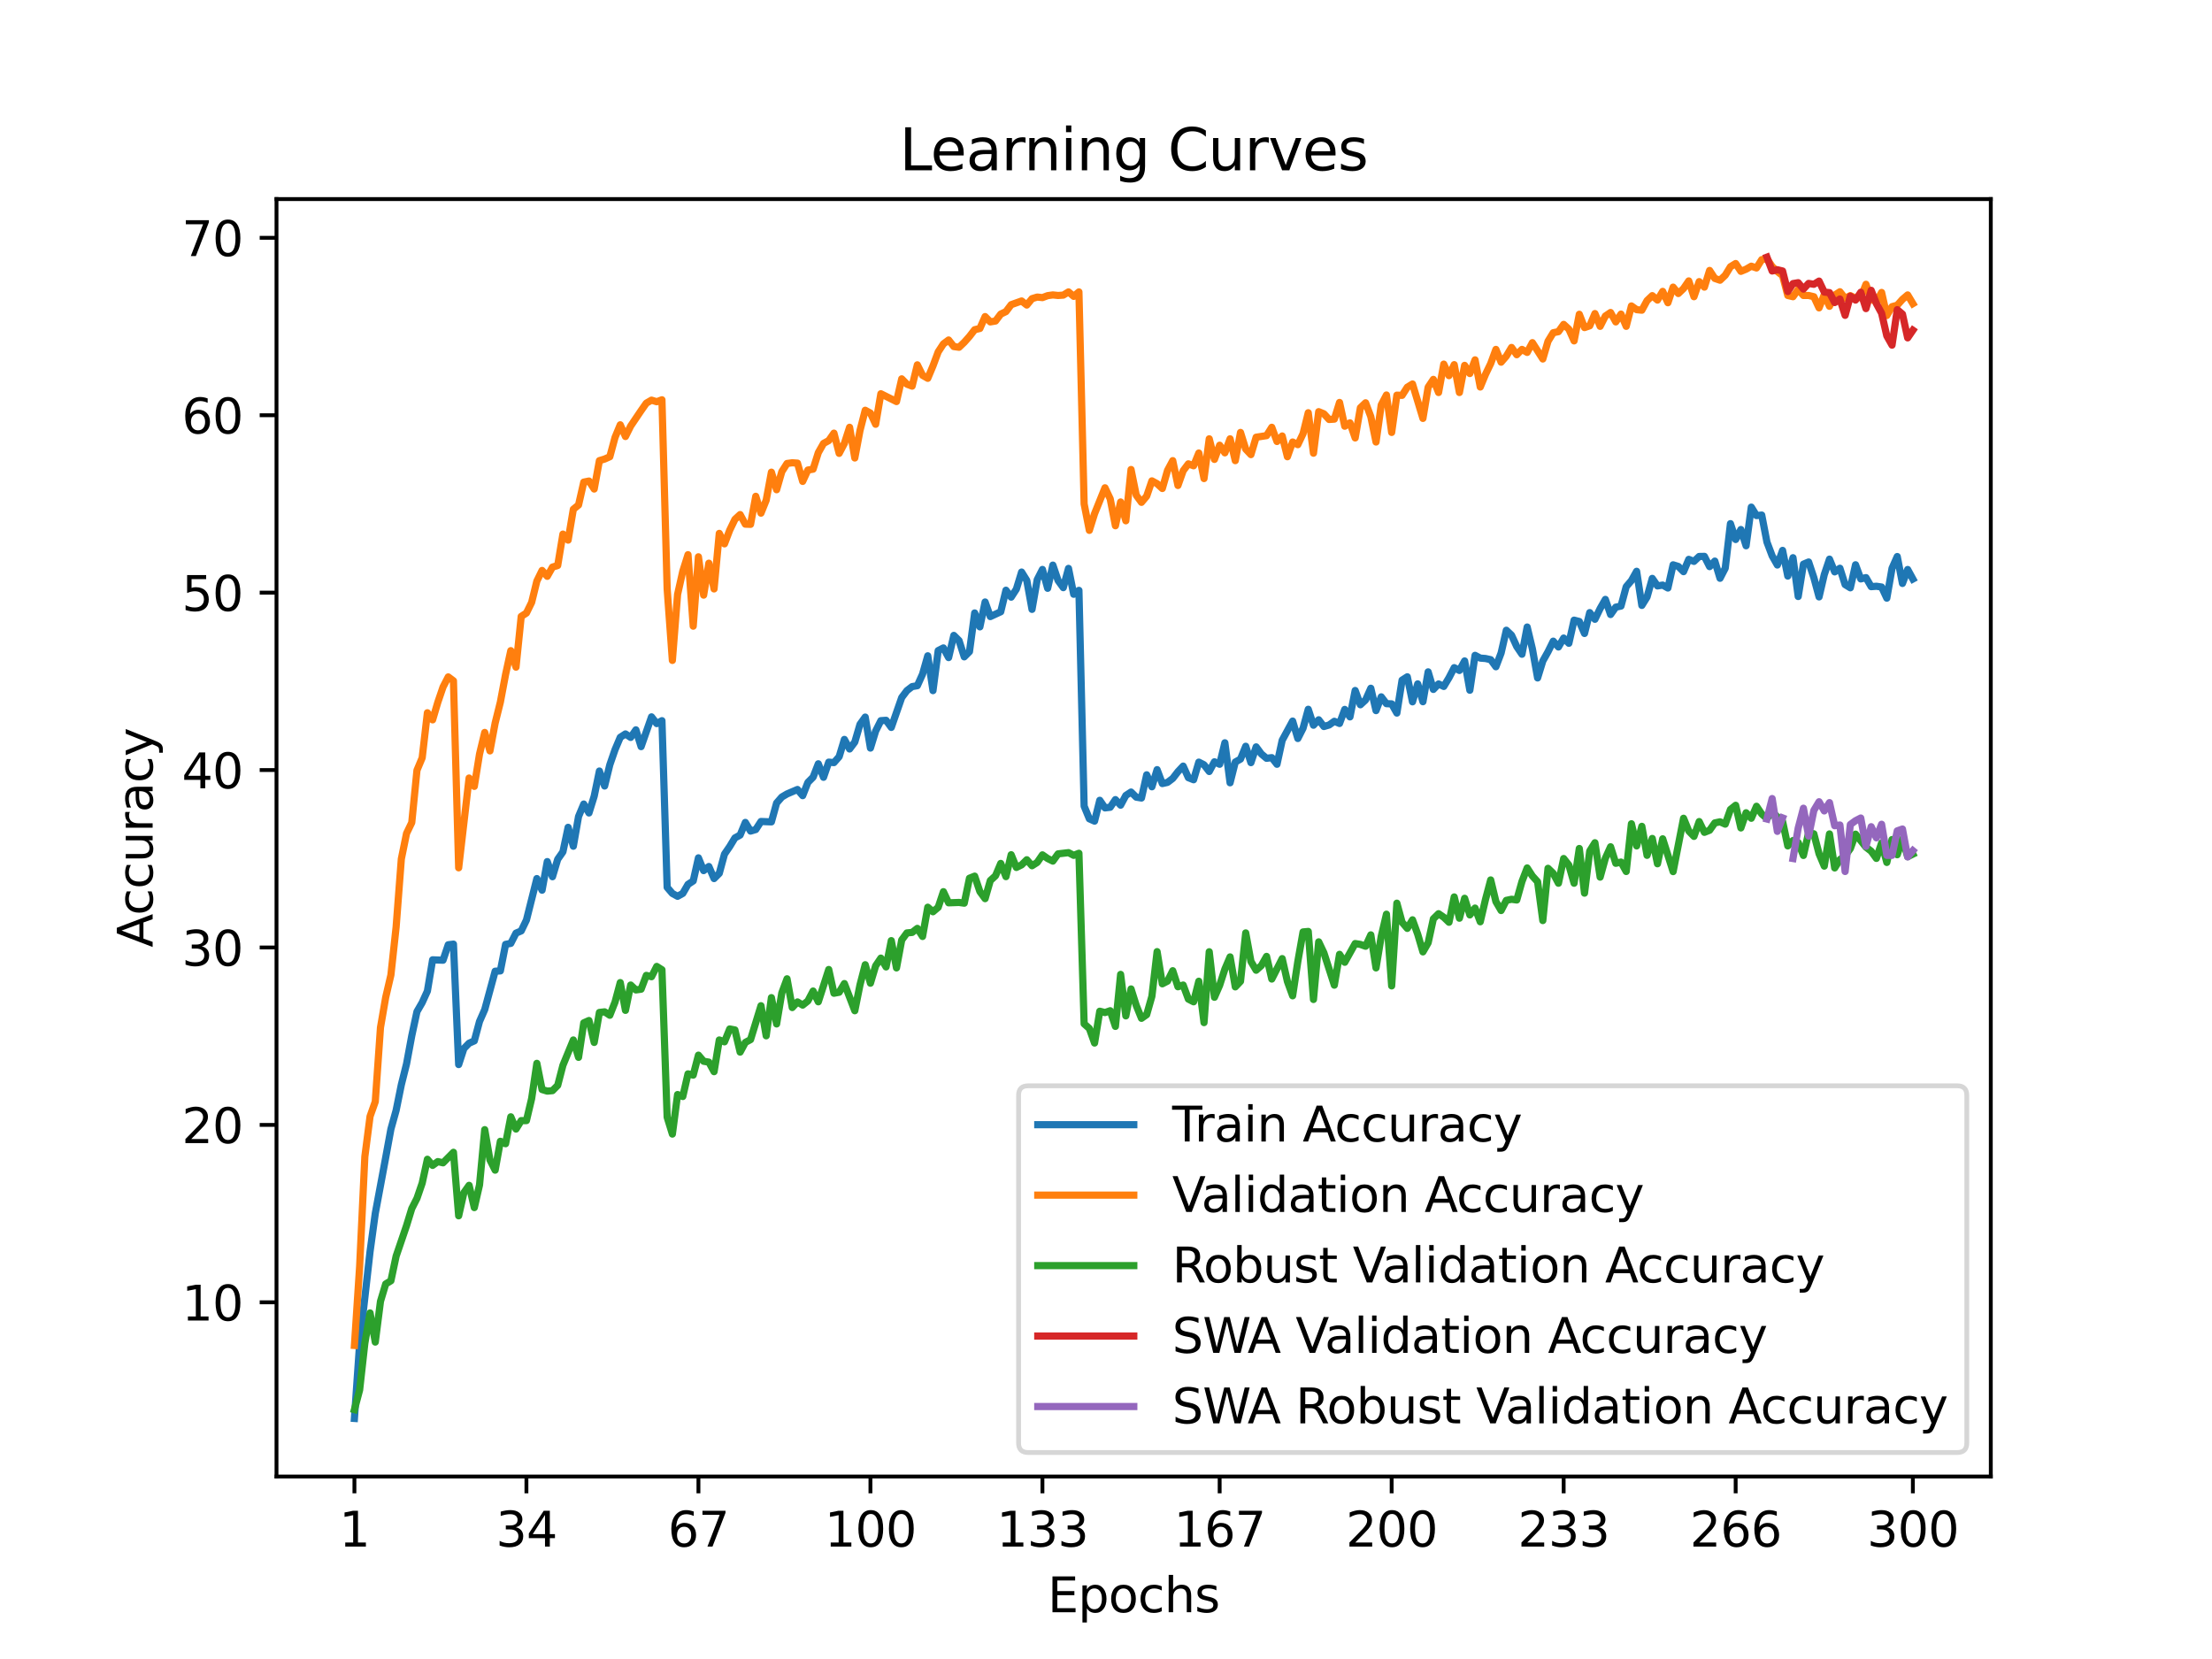 <?xml version="1.0" encoding="utf-8" standalone="no"?>
<!DOCTYPE svg PUBLIC "-//W3C//DTD SVG 1.1//EN"
  "http://www.w3.org/Graphics/SVG/1.1/DTD/svg11.dtd">
<svg xmlns:xlink="http://www.w3.org/1999/xlink" width="460.8pt" height="345.6pt" viewBox="0 0 460.8 345.6" xmlns="http://www.w3.org/2000/svg" version="1.1">
 <defs>
  <style type="text/css">*{stroke-linejoin: round; stroke-linecap: butt}</style>
 </defs>
 <g id="figure_1">
  <g id="patch_1">
   <path d="M 0 345.6 
L 460.8 345.6 
L 460.8 0 
L 0 0 
z
" style="fill: #ffffff"/>
  </g>
  <g id="axes_1">
   <g id="patch_2">
    <path d="M 57.6 307.584 
L 414.72 307.584 
L 414.72 41.472 
L 57.6 41.472 
z
" style="fill: #ffffff"/>
   </g>
   <g id="matplotlib.axis_1">
    <g id="xtick_1">
     <g id="line2d_1">
      <defs>
       <path id="mfeb6410586" d="M 0 0 
L 0 3.5 
" style="stroke: #000000; stroke-width: 0.8"/>
      </defs>
      <g>
       <use xlink:href="#mfeb6410586" x="73.833" y="307.584" style="stroke: #000000; stroke-width: 0.8"/>
      </g>
     </g>
     <g id="text_1">
      <!-- 1 -->
      <g transform="translate(70.651 322.182) scale(0.1 -0.1)">
       <defs>
        <path id="DejaVuSans-31" d="M 794 531 
L 1825 531 
L 1825 4091 
L 703 3866 
L 703 4441 
L 1819 4666 
L 2450 4666 
L 2450 531 
L 3481 531 
L 3481 0 
L 794 0 
L 794 531 
z
" transform="scale(0.016)"/>
       </defs>
       <use xlink:href="#DejaVuSans-31"/>
      </g>
     </g>
    </g>
    <g id="xtick_2">
     <g id="line2d_2">
      <g>
       <use xlink:href="#mfeb6410586" x="109.664" y="307.584" style="stroke: #000000; stroke-width: 0.8"/>
      </g>
     </g>
     <g id="text_2">
      <!-- 34 -->
      <g transform="translate(103.302 322.182) scale(0.1 -0.1)">
       <defs>
        <path id="DejaVuSans-33" d="M 2597 2516 
Q 3050 2419 3304 2112 
Q 3559 1806 3559 1356 
Q 3559 666 3084 287 
Q 2609 -91 1734 -91 
Q 1441 -91 1130 -33 
Q 819 25 488 141 
L 488 750 
Q 750 597 1062 519 
Q 1375 441 1716 441 
Q 2309 441 2620 675 
Q 2931 909 2931 1356 
Q 2931 1769 2642 2001 
Q 2353 2234 1838 2234 
L 1294 2234 
L 1294 2753 
L 1863 2753 
Q 2328 2753 2575 2939 
Q 2822 3125 2822 3475 
Q 2822 3834 2567 4026 
Q 2313 4219 1838 4219 
Q 1578 4219 1281 4162 
Q 984 4106 628 3988 
L 628 4550 
Q 988 4650 1302 4700 
Q 1616 4750 1894 4750 
Q 2613 4750 3031 4423 
Q 3450 4097 3450 3541 
Q 3450 3153 3228 2886 
Q 3006 2619 2597 2516 
z
" transform="scale(0.016)"/>
        <path id="DejaVuSans-34" d="M 2419 4116 
L 825 1625 
L 2419 1625 
L 2419 4116 
z
M 2253 4666 
L 3047 4666 
L 3047 1625 
L 3713 1625 
L 3713 1100 
L 3047 1100 
L 3047 0 
L 2419 0 
L 2419 1100 
L 313 1100 
L 313 1709 
L 2253 4666 
z
" transform="scale(0.016)"/>
       </defs>
       <use xlink:href="#DejaVuSans-33"/>
       <use xlink:href="#DejaVuSans-34" x="63.623"/>
      </g>
     </g>
    </g>
    <g id="xtick_3">
     <g id="line2d_3">
      <g>
       <use xlink:href="#mfeb6410586" x="145.496" y="307.584" style="stroke: #000000; stroke-width: 0.8"/>
      </g>
     </g>
     <g id="text_3">
      <!-- 67 -->
      <g transform="translate(139.133 322.182) scale(0.1 -0.1)">
       <defs>
        <path id="DejaVuSans-36" d="M 2113 2584 
Q 1688 2584 1439 2293 
Q 1191 2003 1191 1497 
Q 1191 994 1439 701 
Q 1688 409 2113 409 
Q 2538 409 2786 701 
Q 3034 994 3034 1497 
Q 3034 2003 2786 2293 
Q 2538 2584 2113 2584 
z
M 3366 4563 
L 3366 3988 
Q 3128 4100 2886 4159 
Q 2644 4219 2406 4219 
Q 1781 4219 1451 3797 
Q 1122 3375 1075 2522 
Q 1259 2794 1537 2939 
Q 1816 3084 2150 3084 
Q 2853 3084 3261 2657 
Q 3669 2231 3669 1497 
Q 3669 778 3244 343 
Q 2819 -91 2113 -91 
Q 1303 -91 875 529 
Q 447 1150 447 2328 
Q 447 3434 972 4092 
Q 1497 4750 2381 4750 
Q 2619 4750 2861 4703 
Q 3103 4656 3366 4563 
z
" transform="scale(0.016)"/>
        <path id="DejaVuSans-37" d="M 525 4666 
L 3525 4666 
L 3525 4397 
L 1831 0 
L 1172 0 
L 2766 4134 
L 525 4134 
L 525 4666 
z
" transform="scale(0.016)"/>
       </defs>
       <use xlink:href="#DejaVuSans-36"/>
       <use xlink:href="#DejaVuSans-37" x="63.623"/>
      </g>
     </g>
    </g>
    <g id="xtick_4">
     <g id="line2d_4">
      <g>
       <use xlink:href="#mfeb6410586" x="181.327" y="307.584" style="stroke: #000000; stroke-width: 0.8"/>
      </g>
     </g>
     <g id="text_4">
      <!-- 100 -->
      <g transform="translate(171.783 322.182) scale(0.1 -0.1)">
       <defs>
        <path id="DejaVuSans-30" d="M 2034 4250 
Q 1547 4250 1301 3770 
Q 1056 3291 1056 2328 
Q 1056 1369 1301 889 
Q 1547 409 2034 409 
Q 2525 409 2770 889 
Q 3016 1369 3016 2328 
Q 3016 3291 2770 3770 
Q 2525 4250 2034 4250 
z
M 2034 4750 
Q 2819 4750 3233 4129 
Q 3647 3509 3647 2328 
Q 3647 1150 3233 529 
Q 2819 -91 2034 -91 
Q 1250 -91 836 529 
Q 422 1150 422 2328 
Q 422 3509 836 4129 
Q 1250 4750 2034 4750 
z
" transform="scale(0.016)"/>
       </defs>
       <use xlink:href="#DejaVuSans-31"/>
       <use xlink:href="#DejaVuSans-30" x="63.623"/>
       <use xlink:href="#DejaVuSans-30" x="127.246"/>
      </g>
     </g>
    </g>
    <g id="xtick_5">
     <g id="line2d_5">
      <g>
       <use xlink:href="#mfeb6410586" x="217.158" y="307.584" style="stroke: #000000; stroke-width: 0.8"/>
      </g>
     </g>
     <g id="text_5">
      <!-- 133 -->
      <g transform="translate(207.615 322.182) scale(0.1 -0.1)">
       <use xlink:href="#DejaVuSans-31"/>
       <use xlink:href="#DejaVuSans-33" x="63.623"/>
       <use xlink:href="#DejaVuSans-33" x="127.246"/>
      </g>
     </g>
    </g>
    <g id="xtick_6">
     <g id="line2d_6">
      <g>
       <use xlink:href="#mfeb6410586" x="254.076" y="307.584" style="stroke: #000000; stroke-width: 0.8"/>
      </g>
     </g>
     <g id="text_6">
      <!-- 167 -->
      <g transform="translate(244.532 322.182) scale(0.1 -0.1)">
       <use xlink:href="#DejaVuSans-31"/>
       <use xlink:href="#DejaVuSans-36" x="63.623"/>
       <use xlink:href="#DejaVuSans-37" x="127.246"/>
      </g>
     </g>
    </g>
    <g id="xtick_7">
     <g id="line2d_7">
      <g>
       <use xlink:href="#mfeb6410586" x="289.907" y="307.584" style="stroke: #000000; stroke-width: 0.8"/>
      </g>
     </g>
     <g id="text_7">
      <!-- 200 -->
      <g transform="translate(280.363 322.182) scale(0.1 -0.1)">
       <defs>
        <path id="DejaVuSans-32" d="M 1228 531 
L 3431 531 
L 3431 0 
L 469 0 
L 469 531 
Q 828 903 1448 1529 
Q 2069 2156 2228 2338 
Q 2531 2678 2651 2914 
Q 2772 3150 2772 3378 
Q 2772 3750 2511 3984 
Q 2250 4219 1831 4219 
Q 1534 4219 1204 4116 
Q 875 4013 500 3803 
L 500 4441 
Q 881 4594 1212 4672 
Q 1544 4750 1819 4750 
Q 2544 4750 2975 4387 
Q 3406 4025 3406 3419 
Q 3406 3131 3298 2873 
Q 3191 2616 2906 2266 
Q 2828 2175 2409 1742 
Q 1991 1309 1228 531 
z
" transform="scale(0.016)"/>
       </defs>
       <use xlink:href="#DejaVuSans-32"/>
       <use xlink:href="#DejaVuSans-30" x="63.623"/>
       <use xlink:href="#DejaVuSans-30" x="127.246"/>
      </g>
     </g>
    </g>
    <g id="xtick_8">
     <g id="line2d_8">
      <g>
       <use xlink:href="#mfeb6410586" x="325.739" y="307.584" style="stroke: #000000; stroke-width: 0.8"/>
      </g>
     </g>
     <g id="text_8">
      <!-- 233 -->
      <g transform="translate(316.195 322.182) scale(0.1 -0.1)">
       <use xlink:href="#DejaVuSans-32"/>
       <use xlink:href="#DejaVuSans-33" x="63.623"/>
       <use xlink:href="#DejaVuSans-33" x="127.246"/>
      </g>
     </g>
    </g>
    <g id="xtick_9">
     <g id="line2d_9">
      <g>
       <use xlink:href="#mfeb6410586" x="361.57" y="307.584" style="stroke: #000000; stroke-width: 0.8"/>
      </g>
     </g>
     <g id="text_9">
      <!-- 266 -->
      <g transform="translate(352.026 322.182) scale(0.1 -0.1)">
       <use xlink:href="#DejaVuSans-32"/>
       <use xlink:href="#DejaVuSans-36" x="63.623"/>
       <use xlink:href="#DejaVuSans-36" x="127.246"/>
      </g>
     </g>
    </g>
    <g id="xtick_10">
     <g id="line2d_10">
      <g>
       <use xlink:href="#mfeb6410586" x="398.487" y="307.584" style="stroke: #000000; stroke-width: 0.8"/>
      </g>
     </g>
     <g id="text_10">
      <!-- 300 -->
      <g transform="translate(388.944 322.182) scale(0.1 -0.1)">
       <use xlink:href="#DejaVuSans-33"/>
       <use xlink:href="#DejaVuSans-30" x="63.623"/>
       <use xlink:href="#DejaVuSans-30" x="127.246"/>
      </g>
     </g>
    </g>
    <g id="text_11">
     <!-- Epochs -->
     <g transform="translate(218.244 335.861) scale(0.1 -0.1)">
      <defs>
       <path id="DejaVuSans-45" d="M 628 4666 
L 3578 4666 
L 3578 4134 
L 1259 4134 
L 1259 2753 
L 3481 2753 
L 3481 2222 
L 1259 2222 
L 1259 531 
L 3634 531 
L 3634 0 
L 628 0 
L 628 4666 
z
" transform="scale(0.016)"/>
       <path id="DejaVuSans-70" d="M 1159 525 
L 1159 -1331 
L 581 -1331 
L 581 3500 
L 1159 3500 
L 1159 2969 
Q 1341 3281 1617 3432 
Q 1894 3584 2278 3584 
Q 2916 3584 3314 3078 
Q 3713 2572 3713 1747 
Q 3713 922 3314 415 
Q 2916 -91 2278 -91 
Q 1894 -91 1617 61 
Q 1341 213 1159 525 
z
M 3116 1747 
Q 3116 2381 2855 2742 
Q 2594 3103 2138 3103 
Q 1681 3103 1420 2742 
Q 1159 2381 1159 1747 
Q 1159 1113 1420 752 
Q 1681 391 2138 391 
Q 2594 391 2855 752 
Q 3116 1113 3116 1747 
z
" transform="scale(0.016)"/>
       <path id="DejaVuSans-6f" d="M 1959 3097 
Q 1497 3097 1228 2736 
Q 959 2375 959 1747 
Q 959 1119 1226 758 
Q 1494 397 1959 397 
Q 2419 397 2687 759 
Q 2956 1122 2956 1747 
Q 2956 2369 2687 2733 
Q 2419 3097 1959 3097 
z
M 1959 3584 
Q 2709 3584 3137 3096 
Q 3566 2609 3566 1747 
Q 3566 888 3137 398 
Q 2709 -91 1959 -91 
Q 1206 -91 779 398 
Q 353 888 353 1747 
Q 353 2609 779 3096 
Q 1206 3584 1959 3584 
z
" transform="scale(0.016)"/>
       <path id="DejaVuSans-63" d="M 3122 3366 
L 3122 2828 
Q 2878 2963 2633 3030 
Q 2388 3097 2138 3097 
Q 1578 3097 1268 2742 
Q 959 2388 959 1747 
Q 959 1106 1268 751 
Q 1578 397 2138 397 
Q 2388 397 2633 464 
Q 2878 531 3122 666 
L 3122 134 
Q 2881 22 2623 -34 
Q 2366 -91 2075 -91 
Q 1284 -91 818 406 
Q 353 903 353 1747 
Q 353 2603 823 3093 
Q 1294 3584 2113 3584 
Q 2378 3584 2631 3529 
Q 2884 3475 3122 3366 
z
" transform="scale(0.016)"/>
       <path id="DejaVuSans-68" d="M 3513 2113 
L 3513 0 
L 2938 0 
L 2938 2094 
Q 2938 2591 2744 2837 
Q 2550 3084 2163 3084 
Q 1697 3084 1428 2787 
Q 1159 2491 1159 1978 
L 1159 0 
L 581 0 
L 581 4863 
L 1159 4863 
L 1159 2956 
Q 1366 3272 1645 3428 
Q 1925 3584 2291 3584 
Q 2894 3584 3203 3211 
Q 3513 2838 3513 2113 
z
" transform="scale(0.016)"/>
       <path id="DejaVuSans-73" d="M 2834 3397 
L 2834 2853 
Q 2591 2978 2328 3040 
Q 2066 3103 1784 3103 
Q 1356 3103 1142 2972 
Q 928 2841 928 2578 
Q 928 2378 1081 2264 
Q 1234 2150 1697 2047 
L 1894 2003 
Q 2506 1872 2764 1633 
Q 3022 1394 3022 966 
Q 3022 478 2636 193 
Q 2250 -91 1575 -91 
Q 1294 -91 989 -36 
Q 684 19 347 128 
L 347 722 
Q 666 556 975 473 
Q 1284 391 1588 391 
Q 1994 391 2212 530 
Q 2431 669 2431 922 
Q 2431 1156 2273 1281 
Q 2116 1406 1581 1522 
L 1381 1569 
Q 847 1681 609 1914 
Q 372 2147 372 2553 
Q 372 3047 722 3315 
Q 1072 3584 1716 3584 
Q 2034 3584 2315 3537 
Q 2597 3491 2834 3397 
z
" transform="scale(0.016)"/>
      </defs>
      <use xlink:href="#DejaVuSans-45"/>
      <use xlink:href="#DejaVuSans-70" x="63.184"/>
      <use xlink:href="#DejaVuSans-6f" x="126.66"/>
      <use xlink:href="#DejaVuSans-63" x="187.842"/>
      <use xlink:href="#DejaVuSans-68" x="242.822"/>
      <use xlink:href="#DejaVuSans-73" x="306.201"/>
     </g>
    </g>
   </g>
   <g id="matplotlib.axis_2">
    <g id="ytick_1">
     <g id="line2d_11">
      <defs>
       <path id="m97fb622f5e" d="M 0 0 
L -3.5 0 
" style="stroke: #000000; stroke-width: 0.8"/>
      </defs>
      <g>
       <use xlink:href="#m97fb622f5e" x="57.6" y="271.295" style="stroke: #000000; stroke-width: 0.8"/>
      </g>
     </g>
     <g id="text_12">
      <!-- 10 -->
      <g transform="translate(37.875 275.094) scale(0.1 -0.1)">
       <use xlink:href="#DejaVuSans-31"/>
       <use xlink:href="#DejaVuSans-30" x="63.623"/>
      </g>
     </g>
    </g>
    <g id="ytick_2">
     <g id="line2d_12">
      <g>
       <use xlink:href="#m97fb622f5e" x="57.6" y="234.335" style="stroke: #000000; stroke-width: 0.8"/>
      </g>
     </g>
     <g id="text_13">
      <!-- 20 -->
      <g transform="translate(37.875 238.135) scale(0.1 -0.1)">
       <use xlink:href="#DejaVuSans-32"/>
       <use xlink:href="#DejaVuSans-30" x="63.623"/>
      </g>
     </g>
    </g>
    <g id="ytick_3">
     <g id="line2d_13">
      <g>
       <use xlink:href="#m97fb622f5e" x="57.6" y="197.376" style="stroke: #000000; stroke-width: 0.8"/>
      </g>
     </g>
     <g id="text_14">
      <!-- 30 -->
      <g transform="translate(37.875 201.175) scale(0.1 -0.1)">
       <use xlink:href="#DejaVuSans-33"/>
       <use xlink:href="#DejaVuSans-30" x="63.623"/>
      </g>
     </g>
    </g>
    <g id="ytick_4">
     <g id="line2d_14">
      <g>
       <use xlink:href="#m97fb622f5e" x="57.6" y="160.417" style="stroke: #000000; stroke-width: 0.8"/>
      </g>
     </g>
     <g id="text_15">
      <!-- 40 -->
      <g transform="translate(37.875 164.216) scale(0.1 -0.1)">
       <use xlink:href="#DejaVuSans-34"/>
       <use xlink:href="#DejaVuSans-30" x="63.623"/>
      </g>
     </g>
    </g>
    <g id="ytick_5">
     <g id="line2d_15">
      <g>
       <use xlink:href="#m97fb622f5e" x="57.6" y="123.458" style="stroke: #000000; stroke-width: 0.8"/>
      </g>
     </g>
     <g id="text_16">
      <!-- 50 -->
      <g transform="translate(37.875 127.257) scale(0.1 -0.1)">
       <defs>
        <path id="DejaVuSans-35" d="M 691 4666 
L 3169 4666 
L 3169 4134 
L 1269 4134 
L 1269 2991 
Q 1406 3038 1543 3061 
Q 1681 3084 1819 3084 
Q 2600 3084 3056 2656 
Q 3513 2228 3513 1497 
Q 3513 744 3044 326 
Q 2575 -91 1722 -91 
Q 1428 -91 1123 -41 
Q 819 9 494 109 
L 494 744 
Q 775 591 1075 516 
Q 1375 441 1709 441 
Q 2250 441 2565 725 
Q 2881 1009 2881 1497 
Q 2881 1984 2565 2268 
Q 2250 2553 1709 2553 
Q 1456 2553 1204 2497 
Q 953 2441 691 2322 
L 691 4666 
z
" transform="scale(0.016)"/>
       </defs>
       <use xlink:href="#DejaVuSans-35"/>
       <use xlink:href="#DejaVuSans-30" x="63.623"/>
      </g>
     </g>
    </g>
    <g id="ytick_6">
     <g id="line2d_16">
      <g>
       <use xlink:href="#m97fb622f5e" x="57.6" y="86.499" style="stroke: #000000; stroke-width: 0.8"/>
      </g>
     </g>
     <g id="text_17">
      <!-- 60 -->
      <g transform="translate(37.875 90.298) scale(0.1 -0.1)">
       <use xlink:href="#DejaVuSans-36"/>
       <use xlink:href="#DejaVuSans-30" x="63.623"/>
      </g>
     </g>
    </g>
    <g id="ytick_7">
     <g id="line2d_17">
      <g>
       <use xlink:href="#m97fb622f5e" x="57.6" y="49.539" style="stroke: #000000; stroke-width: 0.8"/>
      </g>
     </g>
     <g id="text_18">
      <!-- 70 -->
      <g transform="translate(37.875 53.339) scale(0.1 -0.1)">
       <use xlink:href="#DejaVuSans-37"/>
       <use xlink:href="#DejaVuSans-30" x="63.623"/>
      </g>
     </g>
    </g>
    <g id="text_19">
     <!-- Accuracy -->
     <g transform="translate(31.795 197.356) rotate(-90) scale(0.1 -0.1)">
      <defs>
       <path id="DejaVuSans-41" d="M 2188 4044 
L 1331 1722 
L 3047 1722 
L 2188 4044 
z
M 1831 4666 
L 2547 4666 
L 4325 0 
L 3669 0 
L 3244 1197 
L 1141 1197 
L 716 0 
L 50 0 
L 1831 4666 
z
" transform="scale(0.016)"/>
       <path id="DejaVuSans-75" d="M 544 1381 
L 544 3500 
L 1119 3500 
L 1119 1403 
Q 1119 906 1312 657 
Q 1506 409 1894 409 
Q 2359 409 2629 706 
Q 2900 1003 2900 1516 
L 2900 3500 
L 3475 3500 
L 3475 0 
L 2900 0 
L 2900 538 
Q 2691 219 2414 64 
Q 2138 -91 1772 -91 
Q 1169 -91 856 284 
Q 544 659 544 1381 
z
M 1991 3584 
L 1991 3584 
z
" transform="scale(0.016)"/>
       <path id="DejaVuSans-72" d="M 2631 2963 
Q 2534 3019 2420 3045 
Q 2306 3072 2169 3072 
Q 1681 3072 1420 2755 
Q 1159 2438 1159 1844 
L 1159 0 
L 581 0 
L 581 3500 
L 1159 3500 
L 1159 2956 
Q 1341 3275 1631 3429 
Q 1922 3584 2338 3584 
Q 2397 3584 2469 3576 
Q 2541 3569 2628 3553 
L 2631 2963 
z
" transform="scale(0.016)"/>
       <path id="DejaVuSans-61" d="M 2194 1759 
Q 1497 1759 1228 1600 
Q 959 1441 959 1056 
Q 959 750 1161 570 
Q 1363 391 1709 391 
Q 2188 391 2477 730 
Q 2766 1069 2766 1631 
L 2766 1759 
L 2194 1759 
z
M 3341 1997 
L 3341 0 
L 2766 0 
L 2766 531 
Q 2569 213 2275 61 
Q 1981 -91 1556 -91 
Q 1019 -91 701 211 
Q 384 513 384 1019 
Q 384 1609 779 1909 
Q 1175 2209 1959 2209 
L 2766 2209 
L 2766 2266 
Q 2766 2663 2505 2880 
Q 2244 3097 1772 3097 
Q 1472 3097 1187 3025 
Q 903 2953 641 2809 
L 641 3341 
Q 956 3463 1253 3523 
Q 1550 3584 1831 3584 
Q 2591 3584 2966 3190 
Q 3341 2797 3341 1997 
z
" transform="scale(0.016)"/>
       <path id="DejaVuSans-79" d="M 2059 -325 
Q 1816 -950 1584 -1140 
Q 1353 -1331 966 -1331 
L 506 -1331 
L 506 -850 
L 844 -850 
Q 1081 -850 1212 -737 
Q 1344 -625 1503 -206 
L 1606 56 
L 191 3500 
L 800 3500 
L 1894 763 
L 2988 3500 
L 3597 3500 
L 2059 -325 
z
" transform="scale(0.016)"/>
      </defs>
      <use xlink:href="#DejaVuSans-41"/>
      <use xlink:href="#DejaVuSans-63" x="66.658"/>
      <use xlink:href="#DejaVuSans-63" x="121.639"/>
      <use xlink:href="#DejaVuSans-75" x="176.619"/>
      <use xlink:href="#DejaVuSans-72" x="239.998"/>
      <use xlink:href="#DejaVuSans-61" x="281.111"/>
      <use xlink:href="#DejaVuSans-63" x="342.391"/>
      <use xlink:href="#DejaVuSans-79" x="397.371"/>
     </g>
    </g>
   </g>
   <g id="line2d_18">
    <path d="M 73.833 295.488 
L 74.919 279.902 
L 77.09 260.713 
L 78.176 252.785 
L 80.348 241.128 
L 81.433 235.215 
L 82.519 231.316 
L 83.605 225.964 
L 84.691 221.618 
L 85.777 215.774 
L 86.862 210.733 
L 87.948 208.852 
L 89.034 206.461 
L 90.12 199.949 
L 92.291 200.03 
L 93.377 196.814 
L 94.463 196.678 
L 95.549 221.769 
L 96.635 218.432 
L 97.72 217.316 
L 98.806 216.835 
L 99.892 212.788 
L 100.978 210.312 
L 103.149 202.321 
L 104.235 202.255 
L 105.321 196.733 
L 106.407 196.522 
L 107.493 194.39 
L 108.578 193.924 
L 109.664 191.666 
L 111.836 183.025 
L 112.922 185.442 
L 114.007 179.484 
L 115.093 182.637 
L 116.179 179.004 
L 117.265 177.455 
L 118.351 172.344 
L 119.436 176.284 
L 120.522 170.089 
L 121.608 167.495 
L 122.694 169.354 
L 123.78 165.861 
L 124.865 160.62 
L 125.951 163.74 
L 127.037 159.316 
L 128.123 156.17 
L 129.209 153.598 
L 130.294 152.892 
L 131.38 153.62 
L 132.466 152.042 
L 133.552 155.538 
L 135.723 149.337 
L 136.809 150.737 
L 137.895 150.131 
L 138.981 184.851 
L 140.067 186.122 
L 141.152 186.717 
L 142.238 186.111 
L 143.324 184.233 
L 144.41 183.52 
L 145.496 178.704 
L 146.581 181.365 
L 147.667 180.508 
L 148.753 183.021 
L 149.839 181.931 
L 150.925 177.928 
L 152.01 176.346 
L 153.096 174.554 
L 154.182 173.959 
L 155.268 171.324 
L 156.354 173.131 
L 157.439 172.809 
L 158.525 171.131 
L 160.697 171.213 
L 161.783 167.28 
L 162.868 166.035 
L 163.954 165.392 
L 166.126 164.464 
L 167.212 165.75 
L 168.297 162.993 
L 169.383 161.899 
L 170.469 159.112 
L 171.555 161.925 
L 172.641 158.765 
L 173.726 158.865 
L 174.812 157.634 
L 175.898 154.034 
L 176.984 156.03 
L 178.07 154.589 
L 179.155 150.889 
L 180.241 149.381 
L 181.327 155.838 
L 182.413 152.293 
L 183.499 150.128 
L 184.584 150.054 
L 185.67 151.536 
L 187.842 145.312 
L 188.928 143.867 
L 190.013 143.031 
L 191.099 142.843 
L 192.185 140.433 
L 193.271 136.615 
L 194.357 143.87 
L 195.442 135.532 
L 196.528 134.974 
L 197.614 136.985 
L 198.7 132.365 
L 199.786 133.448 
L 200.871 136.833 
L 201.957 135.747 
L 203.043 127.69 
L 204.129 130.587 
L 205.215 125.406 
L 206.3 128.444 
L 208.472 127.442 
L 209.558 122.955 
L 210.644 124.397 
L 211.729 122.722 
L 212.815 119.171 
L 213.901 120.922 
L 214.987 126.943 
L 216.073 120.749 
L 217.158 118.627 
L 218.244 122.552 
L 219.33 117.722 
L 220.416 120.922 
L 221.502 122.416 
L 222.587 118.409 
L 223.673 123.798 
L 224.759 122.981 
L 225.845 167.938 
L 226.931 170.573 
L 228.016 171.058 
L 229.102 166.715 
L 230.188 168.297 
L 231.274 168.171 
L 232.36 166.574 
L 233.445 167.731 
L 234.531 165.71 
L 235.617 164.996 
L 236.703 166.064 
L 237.789 166.242 
L 238.875 161.407 
L 239.96 163.902 
L 241.046 160.332 
L 242.132 163.23 
L 243.218 162.986 
L 244.304 162.161 
L 245.389 160.753 
L 246.475 159.593 
L 247.561 162.003 
L 248.647 162.435 
L 249.733 158.765 
L 250.818 159.319 
L 251.904 160.716 
L 252.99 158.698 
L 254.076 159.212 
L 255.162 154.736 
L 256.247 163.071 
L 257.333 158.746 
L 258.419 158.133 
L 259.505 155.461 
L 260.591 158.872 
L 261.676 155.59 
L 262.762 157.061 
L 263.848 157.97 
L 264.934 157.83 
L 266.02 159.212 
L 267.105 154.215 
L 269.277 150.213 
L 270.363 153.842 
L 271.449 151.706 
L 272.534 147.755 
L 273.62 151.077 
L 274.706 149.943 
L 275.792 151.347 
L 276.878 151.029 
L 277.963 150.257 
L 279.049 150.712 
L 280.135 147.784 
L 281.221 149.34 
L 282.307 143.844 
L 283.392 146.816 
L 284.478 145.811 
L 285.564 143.375 
L 286.65 148.032 
L 287.736 145.164 
L 288.821 146.587 
L 289.907 146.628 
L 290.993 148.546 
L 292.079 141.686 
L 293.165 140.988 
L 294.25 146.202 
L 295.336 142.466 
L 296.422 146.18 
L 297.508 139.96 
L 298.594 143.619 
L 299.679 142.477 
L 300.765 142.998 
L 301.851 141.187 
L 302.937 139.088 
L 304.023 139.668 
L 305.108 137.687 
L 306.194 143.789 
L 307.28 136.519 
L 308.366 137.096 
L 309.452 137.177 
L 310.537 137.421 
L 311.623 138.899 
L 312.709 136.028 
L 313.795 131.289 
L 314.881 132.321 
L 315.966 134.69 
L 317.052 136.29 
L 318.138 130.62 
L 319.224 135.17 
L 320.31 141.228 
L 321.395 137.702 
L 322.481 135.765 
L 323.567 133.566 
L 324.653 134.778 
L 325.739 132.919 
L 326.824 134.01 
L 327.91 129.19 
L 328.996 129.467 
L 330.082 131.962 
L 331.168 127.616 
L 332.253 129.009 
L 333.339 126.769 
L 334.425 124.866 
L 335.511 128.015 
L 336.597 126.481 
L 337.682 126.256 
L 338.768 122.22 
L 339.854 120.948 
L 340.94 119.012 
L 342.026 126.119 
L 343.111 124.374 
L 344.197 120.49 
L 345.283 122.057 
L 346.369 121.883 
L 347.455 122.493 
L 348.54 117.663 
L 349.626 117.999 
L 350.712 119.086 
L 351.798 116.524 
L 352.884 116.949 
L 353.969 115.922 
L 355.055 115.9 
L 356.141 118.036 
L 357.227 116.886 
L 358.313 120.468 
L 359.398 118.365 
L 360.484 109.084 
L 361.57 112.385 
L 362.656 110.311 
L 363.742 113.697 
L 364.827 105.643 
L 365.913 107.406 
L 366.999 107.296 
L 368.085 112.921 
L 369.171 115.796 
L 370.256 117.703 
L 371.342 114.658 
L 372.428 120.006 
L 373.514 116.181 
L 374.6 124.264 
L 375.685 117.53 
L 376.771 117.071 
L 377.857 120.331 
L 378.943 124.345 
L 380.029 119.703 
L 381.114 116.48 
L 382.2 119.13 
L 383.286 118.376 
L 384.372 121.784 
L 385.458 122.449 
L 386.543 117.652 
L 387.629 120.597 
L 388.715 120.327 
L 389.801 122.209 
L 390.887 122.127 
L 391.972 122.286 
L 393.058 124.607 
L 394.144 118.391 
L 395.23 115.937 
L 396.316 121.54 
L 397.401 118.635 
L 398.487 120.619 
L 398.487 120.619 
" clip-path="url(#pa7f506147c)" style="fill: none; stroke: #1f77b4; stroke-width: 1.5; stroke-linecap: square"/>
   </g>
   <g id="line2d_19">
    <path d="M 73.833 280.276 
L 74.919 263.829 
L 76.004 240.951 
L 77.09 232.561 
L 78.176 229.494 
L 79.262 214.045 
L 80.348 207.762 
L 81.433 203.105 
L 82.519 193.126 
L 83.605 178.934 
L 84.691 173.611 
L 85.777 171.357 
L 86.862 160.454 
L 87.948 157.867 
L 89.034 148.479 
L 90.12 149.958 
L 91.206 146.299 
L 92.291 143.12 
L 93.377 141.013 
L 94.463 141.827 
L 95.549 180.781 
L 97.72 162.08 
L 98.806 163.817 
L 99.892 157.091 
L 100.978 152.582 
L 102.064 156.425 
L 103.149 150.623 
L 104.235 146.262 
L 105.321 140.496 
L 106.407 135.543 
L 107.493 138.981 
L 108.578 128.41 
L 109.664 127.708 
L 110.75 125.491 
L 111.836 121.055 
L 112.922 118.838 
L 114.007 120.058 
L 115.093 118.136 
L 116.179 117.803 
L 117.265 111.261 
L 118.351 112.518 
L 119.436 106.087 
L 120.522 105.2 
L 121.608 100.432 
L 122.694 100.21 
L 123.78 101.874 
L 124.865 95.96 
L 125.951 95.628 
L 127.037 95.147 
L 128.123 91.119 
L 129.209 88.494 
L 130.294 90.934 
L 131.38 88.753 
L 133.552 85.538 
L 134.638 83.985 
L 135.723 83.357 
L 136.809 83.69 
L 137.895 83.283 
L 138.981 122.682 
L 140.067 137.576 
L 141.152 123.827 
L 142.238 118.986 
L 143.324 115.549 
L 144.41 130.443 
L 145.496 115.992 
L 146.581 123.975 
L 147.667 117.323 
L 148.753 122.682 
L 149.839 111.113 
L 150.925 113.294 
L 152.01 110.448 
L 153.096 108.194 
L 154.182 107.196 
L 155.268 109.192 
L 156.354 109.229 
L 157.439 103.389 
L 158.525 106.9 
L 159.611 104.202 
L 160.697 98.363 
L 161.783 102.021 
L 162.868 98.252 
L 163.954 96.552 
L 165.04 96.404 
L 166.126 96.478 
L 167.212 100.284 
L 168.297 97.919 
L 169.383 97.734 
L 170.469 94.297 
L 171.555 92.375 
L 172.641 91.784 
L 173.726 90.232 
L 174.812 94.445 
L 175.898 92.375 
L 176.984 89.012 
L 178.07 95.406 
L 179.155 89.677 
L 180.241 85.464 
L 181.327 86.055 
L 182.413 88.384 
L 183.499 82.027 
L 186.756 83.653 
L 187.842 78.922 
L 188.928 80.031 
L 190.013 80.437 
L 191.099 76.002 
L 192.185 78.183 
L 193.271 78.811 
L 194.357 76.224 
L 195.442 73.304 
L 196.528 71.641 
L 197.614 70.828 
L 198.7 72.195 
L 199.786 72.343 
L 200.871 71.308 
L 201.957 70.089 
L 203.043 68.684 
L 204.129 68.426 
L 205.215 65.949 
L 206.3 67.058 
L 207.386 66.873 
L 208.472 65.432 
L 209.558 64.914 
L 210.644 63.473 
L 212.815 62.697 
L 213.901 63.547 
L 214.987 62.216 
L 216.073 61.884 
L 217.158 61.995 
L 218.244 61.588 
L 219.33 61.44 
L 220.416 61.551 
L 221.502 61.477 
L 222.587 60.812 
L 223.673 61.736 
L 224.759 60.812 
L 225.845 104.978 
L 226.931 110.485 
L 228.016 107.011 
L 230.188 101.615 
L 231.274 103.906 
L 232.36 109.524 
L 233.445 104.572 
L 234.531 108.489 
L 235.617 97.808 
L 236.703 103.167 
L 237.789 104.646 
L 238.875 103.352 
L 239.96 100.174 
L 241.046 100.765 
L 242.132 101.763 
L 243.218 97.993 
L 244.304 95.96 
L 245.389 101.134 
L 246.475 98.067 
L 247.561 96.625 
L 248.647 97.032 
L 249.733 94.371 
L 250.818 99.693 
L 251.904 91.414 
L 252.99 95.701 
L 254.076 92.745 
L 255.162 94.334 
L 256.247 91.414 
L 257.333 95.96 
L 258.419 90.084 
L 259.505 93.558 
L 260.591 94.704 
L 261.676 91.082 
L 263.848 90.749 
L 264.934 89.012 
L 266.02 91.969 
L 267.105 90.823 
L 268.191 95.147 
L 269.277 92.079 
L 270.363 92.634 
L 271.449 90.342 
L 272.534 85.981 
L 273.62 94.408 
L 274.706 85.759 
L 275.792 86.203 
L 276.878 87.386 
L 277.963 87.312 
L 279.049 83.838 
L 280.135 88.79 
L 281.221 88.088 
L 282.307 91.229 
L 283.392 84.946 
L 284.478 83.911 
L 285.564 86.794 
L 286.65 92.079 
L 287.736 84.355 
L 288.821 82.285 
L 289.907 90.084 
L 290.993 82.322 
L 292.079 82.359 
L 293.165 80.659 
L 294.25 79.994 
L 296.422 87.164 
L 297.508 80.659 
L 298.594 79.033 
L 299.679 81.768 
L 300.765 75.854 
L 301.851 78.257 
L 302.937 75.965 
L 304.023 81.768 
L 305.108 76.113 
L 306.194 77.813 
L 307.28 74.967 
L 308.366 80.622 
L 309.452 77.998 
L 310.537 75.744 
L 311.623 72.787 
L 312.709 75.448 
L 313.795 74.191 
L 314.881 72.38 
L 315.966 73.896 
L 317.052 72.787 
L 318.138 73.415 
L 319.224 71.382 
L 321.395 74.783 
L 322.481 71.087 
L 323.567 69.313 
L 324.653 69.091 
L 325.739 67.576 
L 326.824 68.573 
L 327.91 71.013 
L 328.996 65.469 
L 330.082 68.241 
L 331.168 67.871 
L 332.253 65.321 
L 333.339 67.982 
L 334.425 65.838 
L 335.511 65.099 
L 336.597 67.058 
L 337.682 65.432 
L 338.768 67.982 
L 339.854 63.732 
L 340.94 64.508 
L 342.026 64.619 
L 343.111 62.623 
L 344.197 61.588 
L 345.283 62.512 
L 346.369 60.701 
L 347.455 63.067 
L 348.54 59.814 
L 349.626 61.145 
L 350.712 60.11 
L 351.798 58.521 
L 352.884 61.81 
L 353.969 58.668 
L 355.055 59.814 
L 356.141 56.34 
L 357.227 58.003 
L 358.313 58.373 
L 359.398 57.338 
L 360.484 55.564 
L 361.57 54.899 
L 362.656 56.525 
L 363.742 56.081 
L 364.827 55.453 
L 365.913 55.823 
L 366.999 54.085 
L 368.085 53.901 
L 369.171 55.527 
L 370.256 56.562 
L 371.342 57.412 
L 372.428 61.551 
L 373.514 61.81 
L 374.6 60.295 
L 375.685 61.551 
L 376.771 61.551 
L 377.857 61.81 
L 378.943 64.138 
L 380.029 61.366 
L 381.114 63.806 
L 382.2 61.477 
L 383.286 60.775 
L 384.372 62.143 
L 385.458 61.588 
L 386.543 62.106 
L 387.629 61.958 
L 388.715 59.223 
L 389.801 62.327 
L 390.887 62.882 
L 391.972 60.923 
L 393.058 65.728 
L 394.144 63.88 
L 395.23 63.584 
L 396.316 62.364 
L 397.401 61.44 
L 398.487 63.251 
L 398.487 63.251 
" clip-path="url(#pa7f506147c)" style="fill: none; stroke: #ff7f0e; stroke-width: 1.5; stroke-linecap: square"/>
   </g>
   <g id="line2d_20">
    <path d="M 73.833 293.649 
L 74.919 289.545 
L 76.004 279.808 
L 77.09 273.512 
L 78.176 279.579 
L 79.262 271.091 
L 80.348 267.471 
L 81.433 266.808 
L 82.519 261.685 
L 84.691 255.313 
L 85.777 251.77 
L 86.862 249.629 
L 87.948 246.468 
L 89.034 241.498 
L 90.12 242.772 
L 91.206 241.982 
L 92.291 242.237 
L 94.463 240.045 
L 95.549 253.274 
L 96.635 248.456 
L 97.72 246.927 
L 98.806 251.566 
L 99.892 246.85 
L 100.978 235.33 
L 102.064 241.625 
L 103.149 243.766 
L 104.235 237.751 
L 105.321 238.261 
L 106.407 232.653 
L 107.493 235.202 
L 108.578 233.443 
L 109.664 233.443 
L 110.75 228.855 
L 111.836 221.514 
L 112.922 226.969 
L 114.007 227.301 
L 115.093 227.199 
L 116.179 226.102 
L 117.265 221.922 
L 119.436 216.646 
L 120.522 220.265 
L 121.608 213.078 
L 122.694 212.593 
L 123.78 217.156 
L 124.865 210.911 
L 125.951 210.783 
L 127.037 211.497 
L 128.123 208.744 
L 129.209 204.691 
L 130.294 210.477 
L 131.38 205.201 
L 132.466 206.221 
L 133.552 206.068 
L 134.638 203.188 
L 135.723 203.468 
L 136.809 201.327 
L 137.895 202.015 
L 138.981 232.729 
L 140.067 236.247 
L 141.152 228.014 
L 142.238 228.422 
L 143.324 223.706 
L 144.41 223.961 
L 145.496 219.807 
L 146.581 221.081 
L 147.667 221.26 
L 148.753 223.248 
L 149.839 216.646 
L 150.925 217.028 
L 152.01 214.352 
L 153.096 214.556 
L 154.182 219.17 
L 155.268 217.156 
L 156.354 216.569 
L 158.525 209.509 
L 159.611 215.779 
L 160.697 207.827 
L 161.783 213.307 
L 162.868 206.833 
L 163.954 203.901 
L 165.04 209.891 
L 166.126 208.719 
L 167.212 209.382 
L 168.297 208.515 
L 169.383 206.45 
L 170.469 208.693 
L 172.641 201.964 
L 173.726 206.909 
L 174.812 206.705 
L 175.898 204.896 
L 178.07 210.554 
L 179.155 205.15 
L 180.241 200.97 
L 181.327 204.819 
L 182.413 201.2 
L 183.499 199.594 
L 184.584 201.429 
L 185.67 195.949 
L 186.756 201.633 
L 187.842 195.821 
L 188.928 194.343 
L 190.013 194.241 
L 191.099 193.4 
L 192.185 195.082 
L 193.271 188.99 
L 194.357 189.933 
L 195.442 189.016 
L 196.528 185.753 
L 197.614 188.073 
L 199.786 187.996 
L 200.871 188.149 
L 201.957 182.95 
L 203.043 182.516 
L 204.129 185.728 
L 205.215 187.206 
L 206.3 183.434 
L 207.386 182.439 
L 208.472 179.865 
L 209.558 182.618 
L 210.644 178.055 
L 211.729 180.706 
L 212.815 180.171 
L 213.901 179.101 
L 214.987 180.349 
L 216.073 179.661 
L 217.158 178.081 
L 218.244 178.846 
L 219.33 179.381 
L 220.416 177.877 
L 222.587 177.622 
L 223.673 178.183 
L 224.759 177.75 
L 225.845 213.281 
L 226.931 214.25 
L 228.016 217.283 
L 229.102 210.656 
L 230.188 210.936 
L 231.274 210.554 
L 232.36 213.817 
L 233.445 202.984 
L 234.531 211.625 
L 235.617 206.017 
L 236.703 209.458 
L 237.789 212.134 
L 238.875 211.37 
L 239.96 207.546 
L 241.046 198.243 
L 242.132 204.947 
L 243.218 204.386 
L 244.304 202.219 
L 245.389 205.558 
L 246.475 205.201 
L 247.561 208.132 
L 248.647 208.693 
L 249.733 204.411 
L 250.818 213.027 
L 251.904 198.268 
L 252.99 207.75 
L 254.076 205.252 
L 255.162 201.888 
L 256.247 199.339 
L 257.333 205.584 
L 258.419 204.436 
L 259.505 194.343 
L 260.591 200.282 
L 261.676 202.117 
L 262.762 201.149 
L 263.848 199.237 
L 264.934 203.952 
L 267.105 199.696 
L 268.191 204.462 
L 269.277 207.444 
L 270.363 200.282 
L 271.449 194.139 
L 272.534 194.037 
L 273.62 208.209 
L 274.706 196.204 
L 275.792 198.498 
L 277.963 205.227 
L 279.049 198.804 
L 280.135 200.46 
L 282.307 196.56 
L 283.392 196.739 
L 284.478 197.121 
L 285.564 194.751 
L 286.65 201.633 
L 287.736 195.057 
L 288.821 190.443 
L 289.907 205.38 
L 290.993 188.149 
L 292.079 192.125 
L 293.165 193.4 
L 294.25 191.616 
L 295.336 194.623 
L 296.422 198.294 
L 297.508 196.407 
L 298.594 191.412 
L 299.679 190.341 
L 300.765 191.081 
L 301.851 192.125 
L 302.937 186.849 
L 304.023 191.284 
L 305.108 187.13 
L 306.194 190.596 
L 307.28 189.169 
L 308.366 192.023 
L 309.452 187.385 
L 310.537 183.306 
L 311.623 187.818 
L 312.709 189.678 
L 313.795 187.563 
L 314.881 187.334 
L 315.966 187.486 
L 317.052 183.638 
L 318.138 180.808 
L 319.224 182.49 
L 320.31 183.689 
L 321.395 191.769 
L 322.481 180.885 
L 323.567 181.93 
L 324.653 183.994 
L 325.739 178.846 
L 326.824 180.222 
L 327.91 183.994 
L 328.996 176.756 
L 330.082 186.059 
L 331.168 177.291 
L 332.253 175.558 
L 333.339 182.72 
L 334.425 178.795 
L 335.511 176.399 
L 336.597 179.84 
L 337.682 179.585 
L 338.768 181.547 
L 339.854 171.607 
L 340.94 176.22 
L 342.026 172.142 
L 343.111 178.183 
L 344.197 174.665 
L 345.283 179.942 
L 346.369 174.742 
L 348.54 181.573 
L 350.712 170.46 
L 351.798 173.111 
L 352.884 174.232 
L 353.969 171.148 
L 355.055 173.391 
L 356.141 172.958 
L 357.227 171.428 
L 358.313 171.199 
L 359.398 171.683 
L 360.484 168.625 
L 361.57 167.758 
L 362.656 172.473 
L 363.742 169.313 
L 364.827 170.46 
L 365.913 167.962 
L 366.999 169.568 
L 368.085 170.511 
L 369.171 169.211 
L 371.342 171.097 
L 372.428 176.22 
L 373.514 175.099 
L 374.6 175.532 
L 375.685 178.208 
L 376.771 173.467 
L 377.857 173.697 
L 378.943 177.852 
L 380.029 180.426 
L 381.114 173.722 
L 382.2 180.808 
L 383.286 179.075 
L 384.372 178.259 
L 385.458 176.781 
L 386.543 173.773 
L 388.715 176.475 
L 389.801 177.316 
L 390.887 178.82 
L 391.972 175.608 
L 393.058 179.661 
L 394.144 174.895 
L 395.23 178.055 
L 396.316 174.767 
L 397.401 178.463 
L 398.487 177.928 
L 398.487 177.928 
" clip-path="url(#pa7f506147c)" style="fill: none; stroke: #2ca02c; stroke-width: 1.5; stroke-linecap: square"/>
   </g>
   <g id="line2d_21">
    <path d="M 368.085 53.568 
L 369.171 56.451 
L 370.256 56.192 
L 371.342 56.451 
L 372.428 60.738 
L 373.514 59.075 
L 374.6 58.89 
L 375.685 60.221 
L 376.771 59.038 
L 377.857 59.223 
L 378.943 58.557 
L 380.029 60.849 
L 381.114 60.96 
L 382.2 63.03 
L 383.286 62.29 
L 384.372 65.691 
L 385.458 61.699 
L 386.543 62.512 
L 387.629 60.886 
L 388.715 64.286 
L 389.801 60.479 
L 390.887 63.251 
L 391.972 65.247 
L 393.058 69.978 
L 394.144 71.9 
L 395.23 64.508 
L 396.316 65.432 
L 397.401 70.384 
L 398.487 68.795 
L 398.487 68.795 
" clip-path="url(#pa7f506147c)" style="fill: none; stroke: #d62728; stroke-width: 1.5; stroke-linecap: square"/>
   </g>
   <g id="line2d_22">
    <path d="M 368.085 170.613 
L 369.171 166.356 
L 370.256 173.187 
L 371.342 170.383 
M 373.514 178.846 
L 374.6 172.499 
L 375.685 168.37 
L 376.771 174.156 
L 377.857 168.828 
L 378.943 167.019 
L 380.029 168.93 
L 381.114 167.197 
L 382.2 172.015 
L 383.286 171.862 
L 384.372 181.547 
L 385.458 171.76 
L 386.543 170.969 
L 387.629 170.409 
L 388.715 176.297 
L 389.801 172.218 
L 390.887 174.538 
L 391.972 171.709 
L 393.058 178.183 
L 394.144 178.183 
L 395.23 173.085 
L 396.316 172.703 
L 397.401 178.514 
L 398.487 177.214 
L 398.487 177.214 
" clip-path="url(#pa7f506147c)" style="fill: none; stroke: #9467bd; stroke-width: 1.5; stroke-linecap: square"/>
   </g>
   <g id="patch_3">
    <path d="M 57.6 307.584 
L 57.6 41.472 
" style="fill: none; stroke: #000000; stroke-width: 0.8; stroke-linejoin: miter; stroke-linecap: square"/>
   </g>
   <g id="patch_4">
    <path d="M 414.72 307.584 
L 414.72 41.472 
" style="fill: none; stroke: #000000; stroke-width: 0.8; stroke-linejoin: miter; stroke-linecap: square"/>
   </g>
   <g id="patch_5">
    <path d="M 57.6 307.584 
L 414.72 307.584 
" style="fill: none; stroke: #000000; stroke-width: 0.8; stroke-linejoin: miter; stroke-linecap: square"/>
   </g>
   <g id="patch_6">
    <path d="M 57.6 41.472 
L 414.72 41.472 
" style="fill: none; stroke: #000000; stroke-width: 0.8; stroke-linejoin: miter; stroke-linecap: square"/>
   </g>
   <g id="text_20">
    <!-- Learning Curves -->
    <g transform="translate(187.376 35.472) scale(0.12 -0.12)">
     <defs>
      <path id="DejaVuSans-4c" d="M 628 4666 
L 1259 4666 
L 1259 531 
L 3531 531 
L 3531 0 
L 628 0 
L 628 4666 
z
" transform="scale(0.016)"/>
      <path id="DejaVuSans-65" d="M 3597 1894 
L 3597 1613 
L 953 1613 
Q 991 1019 1311 708 
Q 1631 397 2203 397 
Q 2534 397 2845 478 
Q 3156 559 3463 722 
L 3463 178 
Q 3153 47 2828 -22 
Q 2503 -91 2169 -91 
Q 1331 -91 842 396 
Q 353 884 353 1716 
Q 353 2575 817 3079 
Q 1281 3584 2069 3584 
Q 2775 3584 3186 3129 
Q 3597 2675 3597 1894 
z
M 3022 2063 
Q 3016 2534 2758 2815 
Q 2500 3097 2075 3097 
Q 1594 3097 1305 2825 
Q 1016 2553 972 2059 
L 3022 2063 
z
" transform="scale(0.016)"/>
      <path id="DejaVuSans-6e" d="M 3513 2113 
L 3513 0 
L 2938 0 
L 2938 2094 
Q 2938 2591 2744 2837 
Q 2550 3084 2163 3084 
Q 1697 3084 1428 2787 
Q 1159 2491 1159 1978 
L 1159 0 
L 581 0 
L 581 3500 
L 1159 3500 
L 1159 2956 
Q 1366 3272 1645 3428 
Q 1925 3584 2291 3584 
Q 2894 3584 3203 3211 
Q 3513 2838 3513 2113 
z
" transform="scale(0.016)"/>
      <path id="DejaVuSans-69" d="M 603 3500 
L 1178 3500 
L 1178 0 
L 603 0 
L 603 3500 
z
M 603 4863 
L 1178 4863 
L 1178 4134 
L 603 4134 
L 603 4863 
z
" transform="scale(0.016)"/>
      <path id="DejaVuSans-67" d="M 2906 1791 
Q 2906 2416 2648 2759 
Q 2391 3103 1925 3103 
Q 1463 3103 1205 2759 
Q 947 2416 947 1791 
Q 947 1169 1205 825 
Q 1463 481 1925 481 
Q 2391 481 2648 825 
Q 2906 1169 2906 1791 
z
M 3481 434 
Q 3481 -459 3084 -895 
Q 2688 -1331 1869 -1331 
Q 1566 -1331 1297 -1286 
Q 1028 -1241 775 -1147 
L 775 -588 
Q 1028 -725 1275 -790 
Q 1522 -856 1778 -856 
Q 2344 -856 2625 -561 
Q 2906 -266 2906 331 
L 2906 616 
Q 2728 306 2450 153 
Q 2172 0 1784 0 
Q 1141 0 747 490 
Q 353 981 353 1791 
Q 353 2603 747 3093 
Q 1141 3584 1784 3584 
Q 2172 3584 2450 3431 
Q 2728 3278 2906 2969 
L 2906 3500 
L 3481 3500 
L 3481 434 
z
" transform="scale(0.016)"/>
      <path id="DejaVuSans-20" transform="scale(0.016)"/>
      <path id="DejaVuSans-43" d="M 4122 4306 
L 4122 3641 
Q 3803 3938 3442 4084 
Q 3081 4231 2675 4231 
Q 1875 4231 1450 3742 
Q 1025 3253 1025 2328 
Q 1025 1406 1450 917 
Q 1875 428 2675 428 
Q 3081 428 3442 575 
Q 3803 722 4122 1019 
L 4122 359 
Q 3791 134 3420 21 
Q 3050 -91 2638 -91 
Q 1578 -91 968 557 
Q 359 1206 359 2328 
Q 359 3453 968 4101 
Q 1578 4750 2638 4750 
Q 3056 4750 3426 4639 
Q 3797 4528 4122 4306 
z
" transform="scale(0.016)"/>
      <path id="DejaVuSans-76" d="M 191 3500 
L 800 3500 
L 1894 563 
L 2988 3500 
L 3597 3500 
L 2284 0 
L 1503 0 
L 191 3500 
z
" transform="scale(0.016)"/>
     </defs>
     <use xlink:href="#DejaVuSans-4c"/>
     <use xlink:href="#DejaVuSans-65" x="53.963"/>
     <use xlink:href="#DejaVuSans-61" x="115.486"/>
     <use xlink:href="#DejaVuSans-72" x="176.766"/>
     <use xlink:href="#DejaVuSans-6e" x="216.129"/>
     <use xlink:href="#DejaVuSans-69" x="279.508"/>
     <use xlink:href="#DejaVuSans-6e" x="307.291"/>
     <use xlink:href="#DejaVuSans-67" x="370.67"/>
     <use xlink:href="#DejaVuSans-20" x="434.146"/>
     <use xlink:href="#DejaVuSans-43" x="465.934"/>
     <use xlink:href="#DejaVuSans-75" x="535.758"/>
     <use xlink:href="#DejaVuSans-72" x="599.137"/>
     <use xlink:href="#DejaVuSans-76" x="640.25"/>
     <use xlink:href="#DejaVuSans-65" x="699.43"/>
     <use xlink:href="#DejaVuSans-73" x="760.953"/>
    </g>
   </g>
   <g id="legend_1">
    <g id="patch_7">
     <path d="M 214.189 302.584 
L 407.72 302.584 
Q 409.72 302.584 409.72 300.584 
L 409.72 228.193 
Q 409.72 226.193 407.72 226.193 
L 214.189 226.193 
Q 212.189 226.193 212.189 228.193 
L 212.189 300.584 
Q 212.189 302.584 214.189 302.584 
z
" style="fill: #ffffff; opacity: 0.8; stroke: #cccccc; stroke-linejoin: miter"/>
    </g>
    <g id="line2d_23">
     <path d="M 216.189 234.292 
L 226.189 234.292 
L 236.189 234.292 
" style="fill: none; stroke: #1f77b4; stroke-width: 1.5; stroke-linecap: square"/>
    </g>
    <g id="text_21">
     <!-- Train Accuracy -->
     <g transform="translate(244.189 237.792) scale(0.1 -0.1)">
      <defs>
       <path id="DejaVuSans-54" d="M -19 4666 
L 3928 4666 
L 3928 4134 
L 2272 4134 
L 2272 0 
L 1638 0 
L 1638 4134 
L -19 4134 
L -19 4666 
z
" transform="scale(0.016)"/>
      </defs>
      <use xlink:href="#DejaVuSans-54"/>
      <use xlink:href="#DejaVuSans-72" x="46.334"/>
      <use xlink:href="#DejaVuSans-61" x="87.447"/>
      <use xlink:href="#DejaVuSans-69" x="148.727"/>
      <use xlink:href="#DejaVuSans-6e" x="176.51"/>
      <use xlink:href="#DejaVuSans-20" x="239.889"/>
      <use xlink:href="#DejaVuSans-41" x="271.676"/>
      <use xlink:href="#DejaVuSans-63" x="338.334"/>
      <use xlink:href="#DejaVuSans-63" x="393.314"/>
      <use xlink:href="#DejaVuSans-75" x="448.295"/>
      <use xlink:href="#DejaVuSans-72" x="511.674"/>
      <use xlink:href="#DejaVuSans-61" x="552.787"/>
      <use xlink:href="#DejaVuSans-63" x="614.066"/>
      <use xlink:href="#DejaVuSans-79" x="669.047"/>
     </g>
    </g>
    <g id="line2d_24">
     <path d="M 216.189 248.97 
L 226.189 248.97 
L 236.189 248.97 
" style="fill: none; stroke: #ff7f0e; stroke-width: 1.5; stroke-linecap: square"/>
    </g>
    <g id="text_22">
     <!-- Validation Accuracy -->
     <g transform="translate(244.189 252.47) scale(0.1 -0.1)">
      <defs>
       <path id="DejaVuSans-56" d="M 1831 0 
L 50 4666 
L 709 4666 
L 2188 738 
L 3669 4666 
L 4325 4666 
L 2547 0 
L 1831 0 
z
" transform="scale(0.016)"/>
       <path id="DejaVuSans-6c" d="M 603 4863 
L 1178 4863 
L 1178 0 
L 603 0 
L 603 4863 
z
" transform="scale(0.016)"/>
       <path id="DejaVuSans-64" d="M 2906 2969 
L 2906 4863 
L 3481 4863 
L 3481 0 
L 2906 0 
L 2906 525 
Q 2725 213 2448 61 
Q 2172 -91 1784 -91 
Q 1150 -91 751 415 
Q 353 922 353 1747 
Q 353 2572 751 3078 
Q 1150 3584 1784 3584 
Q 2172 3584 2448 3432 
Q 2725 3281 2906 2969 
z
M 947 1747 
Q 947 1113 1208 752 
Q 1469 391 1925 391 
Q 2381 391 2643 752 
Q 2906 1113 2906 1747 
Q 2906 2381 2643 2742 
Q 2381 3103 1925 3103 
Q 1469 3103 1208 2742 
Q 947 2381 947 1747 
z
" transform="scale(0.016)"/>
       <path id="DejaVuSans-74" d="M 1172 4494 
L 1172 3500 
L 2356 3500 
L 2356 3053 
L 1172 3053 
L 1172 1153 
Q 1172 725 1289 603 
Q 1406 481 1766 481 
L 2356 481 
L 2356 0 
L 1766 0 
Q 1100 0 847 248 
Q 594 497 594 1153 
L 594 3053 
L 172 3053 
L 172 3500 
L 594 3500 
L 594 4494 
L 1172 4494 
z
" transform="scale(0.016)"/>
      </defs>
      <use xlink:href="#DejaVuSans-56"/>
      <use xlink:href="#DejaVuSans-61" x="60.658"/>
      <use xlink:href="#DejaVuSans-6c" x="121.938"/>
      <use xlink:href="#DejaVuSans-69" x="149.721"/>
      <use xlink:href="#DejaVuSans-64" x="177.504"/>
      <use xlink:href="#DejaVuSans-61" x="240.98"/>
      <use xlink:href="#DejaVuSans-74" x="302.26"/>
      <use xlink:href="#DejaVuSans-69" x="341.469"/>
      <use xlink:href="#DejaVuSans-6f" x="369.252"/>
      <use xlink:href="#DejaVuSans-6e" x="430.434"/>
      <use xlink:href="#DejaVuSans-20" x="493.812"/>
      <use xlink:href="#DejaVuSans-41" x="525.6"/>
      <use xlink:href="#DejaVuSans-63" x="592.258"/>
      <use xlink:href="#DejaVuSans-63" x="647.238"/>
      <use xlink:href="#DejaVuSans-75" x="702.219"/>
      <use xlink:href="#DejaVuSans-72" x="765.598"/>
      <use xlink:href="#DejaVuSans-61" x="806.711"/>
      <use xlink:href="#DejaVuSans-63" x="867.99"/>
      <use xlink:href="#DejaVuSans-79" x="922.971"/>
     </g>
    </g>
    <g id="line2d_25">
     <path d="M 216.189 263.648 
L 226.189 263.648 
L 236.189 263.648 
" style="fill: none; stroke: #2ca02c; stroke-width: 1.5; stroke-linecap: square"/>
    </g>
    <g id="text_23">
     <!-- Robust Validation Accuracy -->
     <g transform="translate(244.189 267.148) scale(0.1 -0.1)">
      <defs>
       <path id="DejaVuSans-52" d="M 2841 2188 
Q 3044 2119 3236 1894 
Q 3428 1669 3622 1275 
L 4263 0 
L 3584 0 
L 2988 1197 
Q 2756 1666 2539 1819 
Q 2322 1972 1947 1972 
L 1259 1972 
L 1259 0 
L 628 0 
L 628 4666 
L 2053 4666 
Q 2853 4666 3247 4331 
Q 3641 3997 3641 3322 
Q 3641 2881 3436 2590 
Q 3231 2300 2841 2188 
z
M 1259 4147 
L 1259 2491 
L 2053 2491 
Q 2509 2491 2742 2702 
Q 2975 2913 2975 3322 
Q 2975 3731 2742 3939 
Q 2509 4147 2053 4147 
L 1259 4147 
z
" transform="scale(0.016)"/>
       <path id="DejaVuSans-62" d="M 3116 1747 
Q 3116 2381 2855 2742 
Q 2594 3103 2138 3103 
Q 1681 3103 1420 2742 
Q 1159 2381 1159 1747 
Q 1159 1113 1420 752 
Q 1681 391 2138 391 
Q 2594 391 2855 752 
Q 3116 1113 3116 1747 
z
M 1159 2969 
Q 1341 3281 1617 3432 
Q 1894 3584 2278 3584 
Q 2916 3584 3314 3078 
Q 3713 2572 3713 1747 
Q 3713 922 3314 415 
Q 2916 -91 2278 -91 
Q 1894 -91 1617 61 
Q 1341 213 1159 525 
L 1159 0 
L 581 0 
L 581 4863 
L 1159 4863 
L 1159 2969 
z
" transform="scale(0.016)"/>
      </defs>
      <use xlink:href="#DejaVuSans-52"/>
      <use xlink:href="#DejaVuSans-6f" x="64.982"/>
      <use xlink:href="#DejaVuSans-62" x="126.164"/>
      <use xlink:href="#DejaVuSans-75" x="189.641"/>
      <use xlink:href="#DejaVuSans-73" x="253.02"/>
      <use xlink:href="#DejaVuSans-74" x="305.119"/>
      <use xlink:href="#DejaVuSans-20" x="344.328"/>
      <use xlink:href="#DejaVuSans-56" x="376.115"/>
      <use xlink:href="#DejaVuSans-61" x="436.773"/>
      <use xlink:href="#DejaVuSans-6c" x="498.053"/>
      <use xlink:href="#DejaVuSans-69" x="525.836"/>
      <use xlink:href="#DejaVuSans-64" x="553.619"/>
      <use xlink:href="#DejaVuSans-61" x="617.096"/>
      <use xlink:href="#DejaVuSans-74" x="678.375"/>
      <use xlink:href="#DejaVuSans-69" x="717.584"/>
      <use xlink:href="#DejaVuSans-6f" x="745.367"/>
      <use xlink:href="#DejaVuSans-6e" x="806.549"/>
      <use xlink:href="#DejaVuSans-20" x="869.928"/>
      <use xlink:href="#DejaVuSans-41" x="901.715"/>
      <use xlink:href="#DejaVuSans-63" x="968.373"/>
      <use xlink:href="#DejaVuSans-63" x="1023.354"/>
      <use xlink:href="#DejaVuSans-75" x="1078.334"/>
      <use xlink:href="#DejaVuSans-72" x="1141.713"/>
      <use xlink:href="#DejaVuSans-61" x="1182.826"/>
      <use xlink:href="#DejaVuSans-63" x="1244.105"/>
      <use xlink:href="#DejaVuSans-79" x="1299.086"/>
     </g>
    </g>
    <g id="line2d_26">
     <path d="M 216.189 278.326 
L 226.189 278.326 
L 236.189 278.326 
" style="fill: none; stroke: #d62728; stroke-width: 1.5; stroke-linecap: square"/>
    </g>
    <g id="text_24">
     <!-- SWA Validation Accuracy -->
     <g transform="translate(244.189 281.826) scale(0.1 -0.1)">
      <defs>
       <path id="DejaVuSans-53" d="M 3425 4513 
L 3425 3897 
Q 3066 4069 2747 4153 
Q 2428 4238 2131 4238 
Q 1616 4238 1336 4038 
Q 1056 3838 1056 3469 
Q 1056 3159 1242 3001 
Q 1428 2844 1947 2747 
L 2328 2669 
Q 3034 2534 3370 2195 
Q 3706 1856 3706 1288 
Q 3706 609 3251 259 
Q 2797 -91 1919 -91 
Q 1588 -91 1214 -16 
Q 841 59 441 206 
L 441 856 
Q 825 641 1194 531 
Q 1563 422 1919 422 
Q 2459 422 2753 634 
Q 3047 847 3047 1241 
Q 3047 1584 2836 1778 
Q 2625 1972 2144 2069 
L 1759 2144 
Q 1053 2284 737 2584 
Q 422 2884 422 3419 
Q 422 4038 858 4394 
Q 1294 4750 2059 4750 
Q 2388 4750 2728 4690 
Q 3069 4631 3425 4513 
z
" transform="scale(0.016)"/>
       <path id="DejaVuSans-57" d="M 213 4666 
L 850 4666 
L 1831 722 
L 2809 4666 
L 3519 4666 
L 4500 722 
L 5478 4666 
L 6119 4666 
L 4947 0 
L 4153 0 
L 3169 4050 
L 2175 0 
L 1381 0 
L 213 4666 
z
" transform="scale(0.016)"/>
      </defs>
      <use xlink:href="#DejaVuSans-53"/>
      <use xlink:href="#DejaVuSans-57" x="63.477"/>
      <use xlink:href="#DejaVuSans-41" x="156.854"/>
      <use xlink:href="#DejaVuSans-20" x="225.262"/>
      <use xlink:href="#DejaVuSans-56" x="257.049"/>
      <use xlink:href="#DejaVuSans-61" x="317.707"/>
      <use xlink:href="#DejaVuSans-6c" x="378.986"/>
      <use xlink:href="#DejaVuSans-69" x="406.77"/>
      <use xlink:href="#DejaVuSans-64" x="434.553"/>
      <use xlink:href="#DejaVuSans-61" x="498.029"/>
      <use xlink:href="#DejaVuSans-74" x="559.309"/>
      <use xlink:href="#DejaVuSans-69" x="598.518"/>
      <use xlink:href="#DejaVuSans-6f" x="626.301"/>
      <use xlink:href="#DejaVuSans-6e" x="687.482"/>
      <use xlink:href="#DejaVuSans-20" x="750.861"/>
      <use xlink:href="#DejaVuSans-41" x="782.648"/>
      <use xlink:href="#DejaVuSans-63" x="849.307"/>
      <use xlink:href="#DejaVuSans-63" x="904.287"/>
      <use xlink:href="#DejaVuSans-75" x="959.268"/>
      <use xlink:href="#DejaVuSans-72" x="1022.646"/>
      <use xlink:href="#DejaVuSans-61" x="1063.76"/>
      <use xlink:href="#DejaVuSans-63" x="1125.039"/>
      <use xlink:href="#DejaVuSans-79" x="1180.02"/>
     </g>
    </g>
    <g id="line2d_27">
     <path d="M 216.189 293.004 
L 226.189 293.004 
L 236.189 293.004 
" style="fill: none; stroke: #9467bd; stroke-width: 1.5; stroke-linecap: square"/>
    </g>
    <g id="text_25">
     <!-- SWA Robust Validation Accuracy -->
     <g transform="translate(244.189 296.504) scale(0.1 -0.1)">
      <use xlink:href="#DejaVuSans-53"/>
      <use xlink:href="#DejaVuSans-57" x="63.477"/>
      <use xlink:href="#DejaVuSans-41" x="156.854"/>
      <use xlink:href="#DejaVuSans-20" x="225.262"/>
      <use xlink:href="#DejaVuSans-52" x="257.049"/>
      <use xlink:href="#DejaVuSans-6f" x="322.031"/>
      <use xlink:href="#DejaVuSans-62" x="383.213"/>
      <use xlink:href="#DejaVuSans-75" x="446.689"/>
      <use xlink:href="#DejaVuSans-73" x="510.068"/>
      <use xlink:href="#DejaVuSans-74" x="562.168"/>
      <use xlink:href="#DejaVuSans-20" x="601.377"/>
      <use xlink:href="#DejaVuSans-56" x="633.164"/>
      <use xlink:href="#DejaVuSans-61" x="693.822"/>
      <use xlink:href="#DejaVuSans-6c" x="755.102"/>
      <use xlink:href="#DejaVuSans-69" x="782.885"/>
      <use xlink:href="#DejaVuSans-64" x="810.668"/>
      <use xlink:href="#DejaVuSans-61" x="874.145"/>
      <use xlink:href="#DejaVuSans-74" x="935.424"/>
      <use xlink:href="#DejaVuSans-69" x="974.633"/>
      <use xlink:href="#DejaVuSans-6f" x="1002.416"/>
      <use xlink:href="#DejaVuSans-6e" x="1063.598"/>
      <use xlink:href="#DejaVuSans-20" x="1126.977"/>
      <use xlink:href="#DejaVuSans-41" x="1158.764"/>
      <use xlink:href="#DejaVuSans-63" x="1225.422"/>
      <use xlink:href="#DejaVuSans-63" x="1280.402"/>
      <use xlink:href="#DejaVuSans-75" x="1335.383"/>
      <use xlink:href="#DejaVuSans-72" x="1398.762"/>
      <use xlink:href="#DejaVuSans-61" x="1439.875"/>
      <use xlink:href="#DejaVuSans-63" x="1501.154"/>
      <use xlink:href="#DejaVuSans-79" x="1556.135"/>
     </g>
    </g>
   </g>
  </g>
 </g>
 <defs>
  <clipPath id="pa7f506147c">
   <rect x="57.6" y="41.472" width="357.12" height="266.112"/>
  </clipPath>
 </defs>
</svg>
